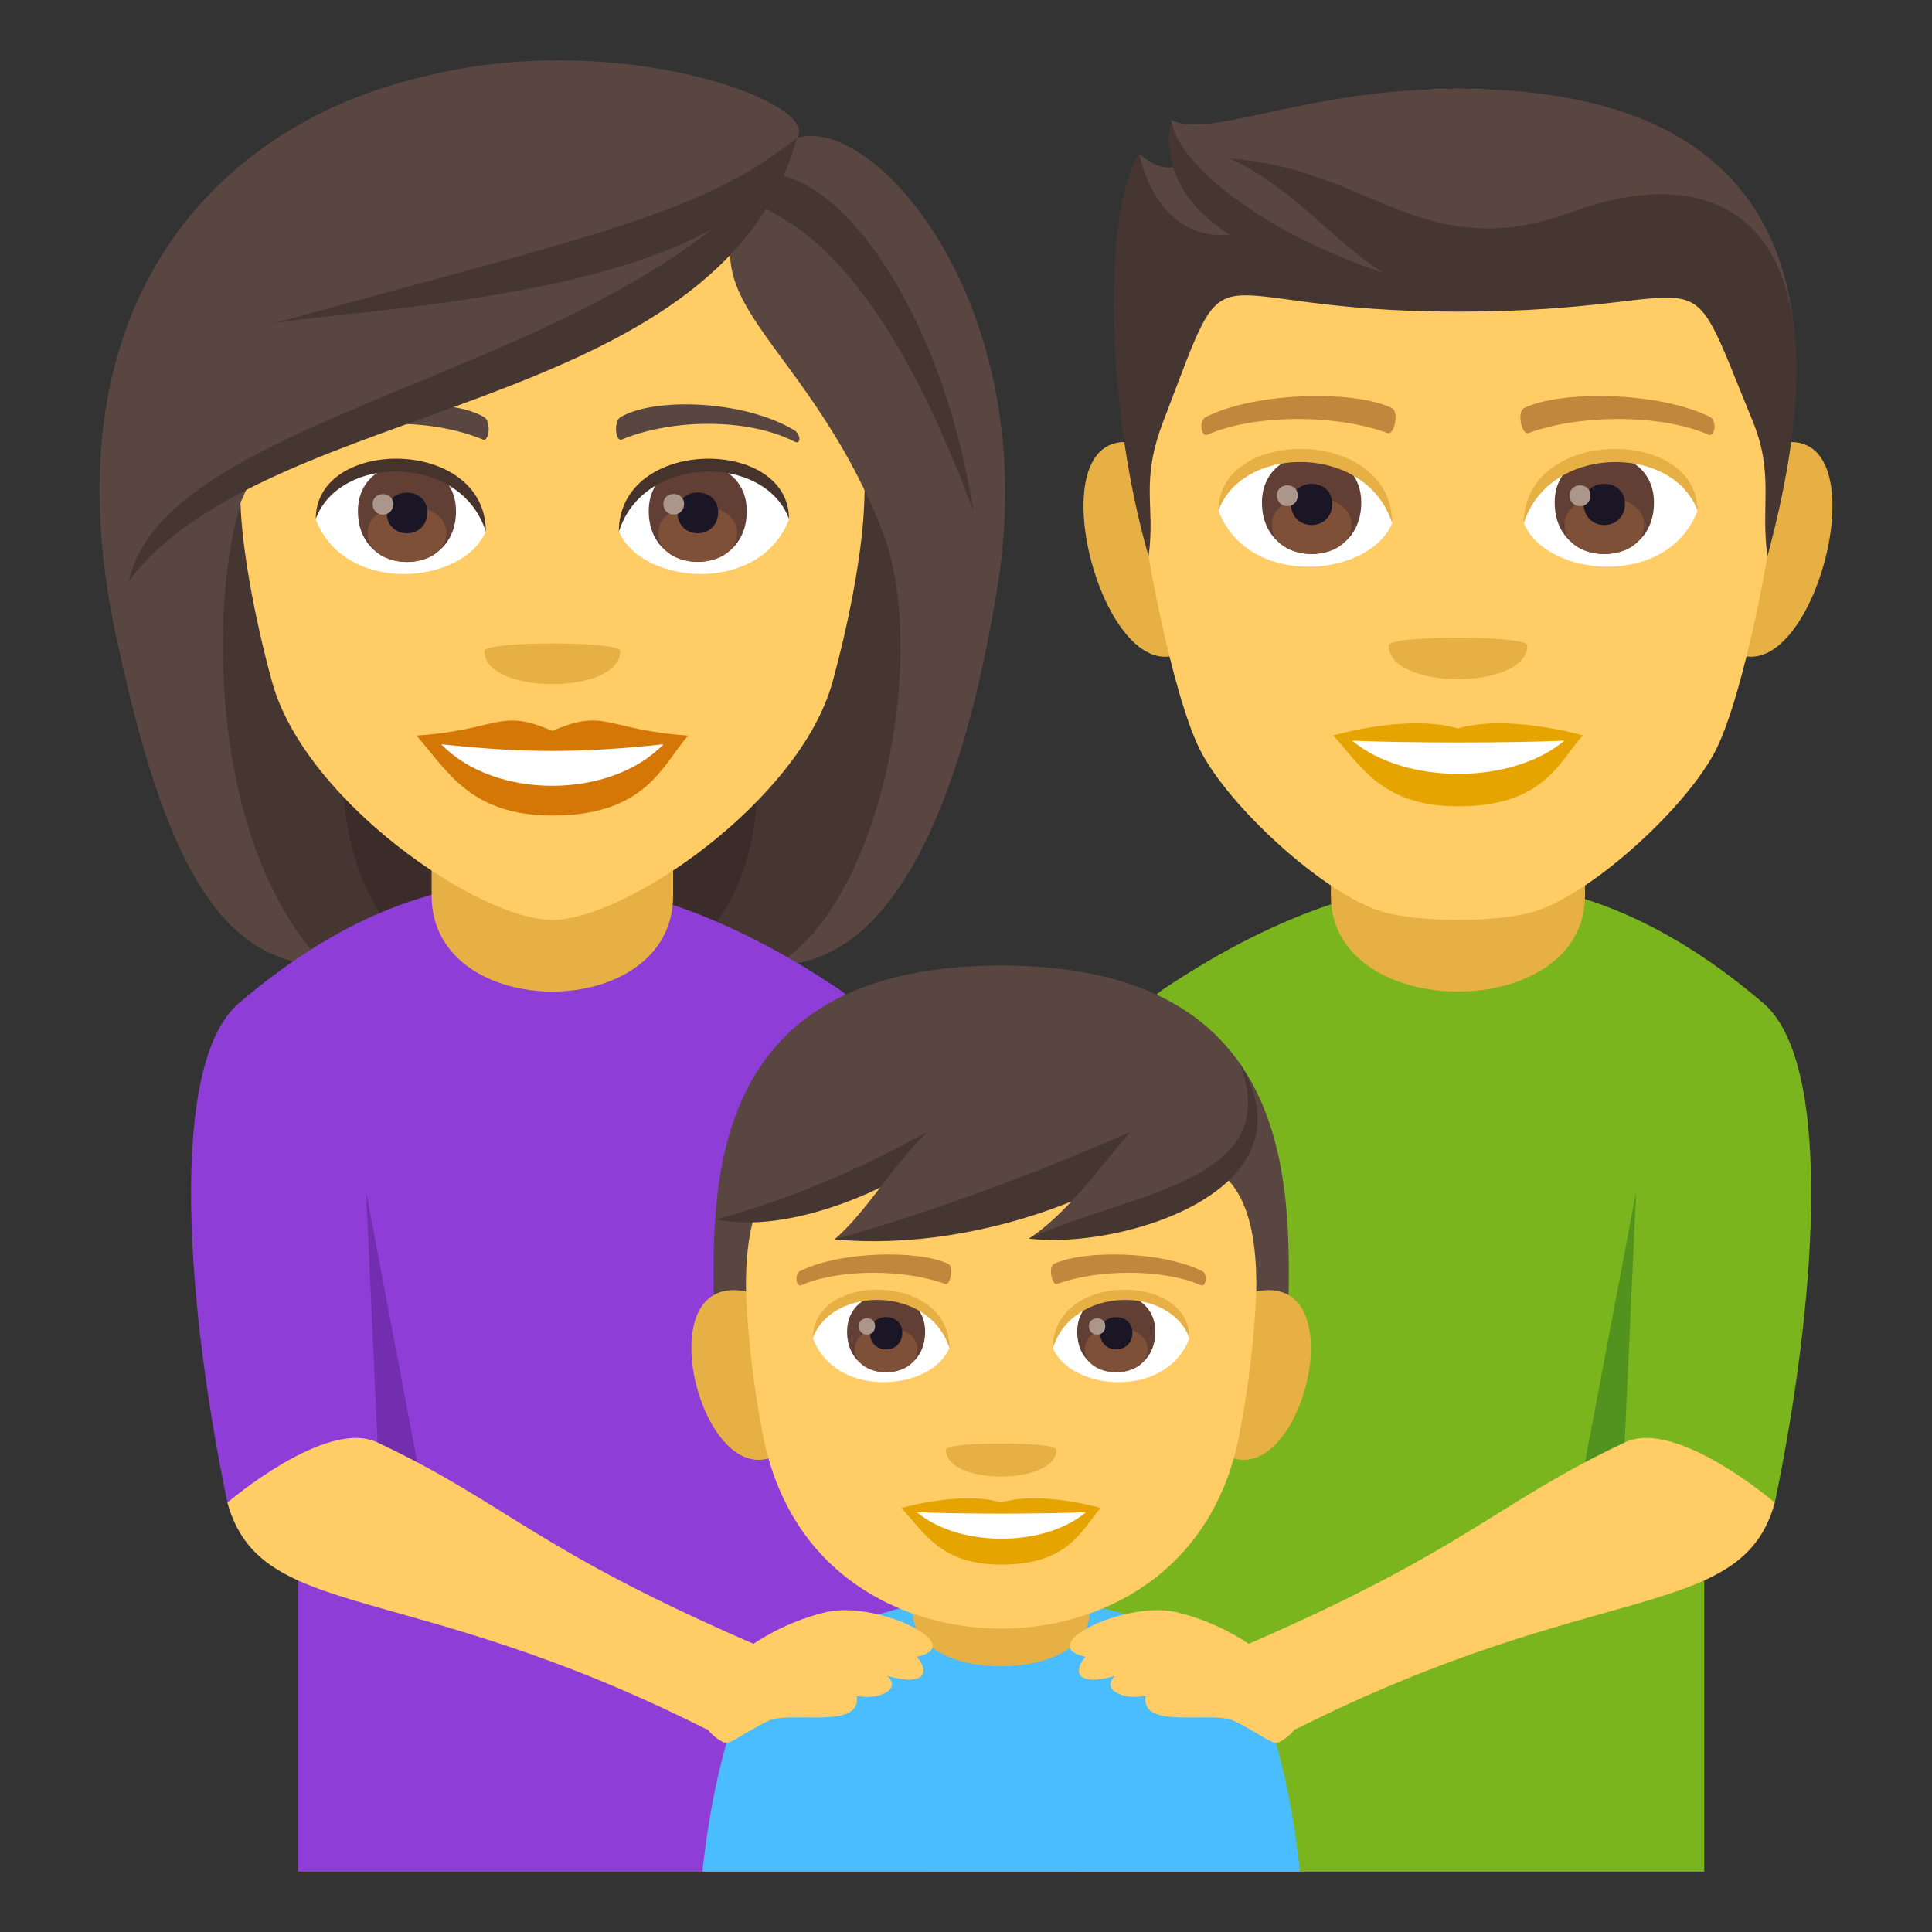 <?xml version="1.0" encoding="utf-8"?>
<!-- Generator: Adobe Illustrator 15.0.0, SVG Export Plug-In . SVG Version: 6.00 Build 0)  -->
<!DOCTYPE svg PUBLIC "-//W3C//DTD SVG 1.1//EN" "http://www.w3.org/Graphics/SVG/1.1/DTD/svg11.dtd">
<svg version="1.1" id="Layer_1" xmlns:x="http://ns.adobe.com/Extensibility/1.0/" xmlns:i="http://ns.adobe.com/AdobeIllustrator/10.0/" xmlns:graph="http://ns.adobe.com/Graphs/1.0/"
	 xmlns="http://www.w3.org/2000/svg" xmlns:xlink="http://www.w3.org/1999/xlink" xmlns:a="http://ns.adobe.com/AdobeSVGViewerExtensions/3.0/"
	 x="0px" y="0px" width="64px" height="64px" viewBox="0 0 64 64" enable-background="new 0 0 64 64" xml:space="preserve">
<rect x="0" y="0" width="64" height="64" fill="#333333" stroke="none"/>
<path fill="#3B2C29" d="M10.218,9.117c-5.445,23.344-4.943,22.848,6.518,22.848C10.394,27.529,22.542,8.801,10.218,9.117z"/>
<path fill="#453631" d="M8.255,8.756C4.281,26.492,7.71,31.047,10.753,31.965h3.49C6.08,26.217,18.839,8.408,8.255,8.756z"/>
<path fill="#3B2C29" d="M26.24,9.115c5.447,23.346,4.947,22.846-6.514,22.846C25.556,28.404,13.916,8.799,26.24,9.115z"/>
<path fill="#453631" d="M28.207,8.756c5.804,16.135-0.016,22.457-2.5,23.205h-3.49C30.378,26.686,17.621,8.406,28.207,8.756z"/>
<path fill="#594640" d="M29.171,17.428c1.682,4.102,0.018,12.52-3.465,14.537c3.859,0,6.209-5.34,7.357-12.682
	C34.493,10.109,26.171,10.105,29.171,17.428z"/>
<path fill="#594640" d="M3.828,20.986c1.406,6.623,3.135,10.979,6.926,10.979c-4.223-4.371-3.727-13.586-2.527-15.879
	C14.347,12.447,1.451,9.779,3.828,20.986z"/>
<path fill="#8E3ED6" d="M27.745,32.738c-7.695-5.117-13.979-4.509-19.829,0.491C5.504,35.29,6.23,43.544,7.534,49.775h2.338V62
	h20.789L31,45.775C30.692,40.479,30.188,34.361,27.745,32.738z"/>
<polygon fill="#732EB0" points="14.321,51.074 12.657,51.074 12.127,39.477 "/>
<path fill="#7AB51D" d="M38.582,32.738c7.695-5.117,13.979-4.509,19.829,0.491c2.411,2.061,1.686,10.314,0.382,16.546h-2.338V62
	H35.666l-0.34-16.225C35.635,40.479,36.139,34.361,38.582,32.738z"/>
<polygon fill="#529320" points="52.006,51.074 53.67,51.074 54.199,39.477 "/>
<path fill="#4ABDFF" d="M40.876,55.188c-4.816-3.131-10.578-3.101-15.402,0.001C23.818,56.251,23.269,62,23.269,62h19.792
	C43.062,62,42.515,56.248,40.876,55.188z"/>
<path fill="#E6B045" d="M36.089,53.426c0-0.538,0-2.925,0-2.925H30.24c0,0,0,2.351,0,2.925
	C30.24,55.792,36.089,55.792,36.089,53.426z"/>
<path fill="#594640" d="M33.163,31.984c-10.515,0-9.501,8.421-9.501,12.356h19.005C42.667,40.405,43.681,31.984,33.163,31.984z"/>
<path fill="#E6B045" d="M24.601,42.76c-3.34-0.511-1.162,7.4,1.451,5.218C27.259,46.968,26.162,42.998,24.601,42.76z"/>
<path fill="#E6B045" d="M41.728,42.76c-1.563,0.238-2.662,4.208-1.451,5.218C42.89,50.16,45.065,42.249,41.728,42.76z"/>
<path fill="#FFCC66" d="M41.618,42.592c0-5.614-3.32-4.364-8.455-4.364c-5.132,0-8.453-1.25-8.453,4.364c0,0,0.016,2.141,0.564,4.95
	c0.896,4.602,4.617,6.407,7.888,6.407c3.271,0,6.996-1.806,7.889-6.407C41.599,44.73,41.618,42.592,41.618,42.592z"/>
<path fill="#594640" d="M32.99,36.119c-1.535,2.734-7.289,4.446-9.268,4.268C25.515,38.58,26.308,33.922,32.99,36.119z"/>
<path fill="#453631" d="M23.722,40.387c2.52-0.656,5.791-1.996,9.268-4.268C31.455,38.854,26.402,41.013,23.722,40.387z"/>
<path fill="#594640" d="M40.751,35.973c-2.174,3.257-10.312,5.294-13.107,5.082C30.175,38.9,31.3,33.355,40.751,35.973z"/>
<path fill="#453631" d="M27.644,41.055c6.685-1.857,13.107-5.082,13.107-5.082C38.577,39.229,32.521,41.526,27.644,41.055z"/>
<path fill="#594640" d="M41.065,35.224c2.605,4.239-4.176,5.977-6.979,5.806C36.601,39.375,38.286,35.091,41.065,35.224z"/>
<path fill="#453631" d="M34.087,41.029c3.369-1.544,8.506-1.859,6.979-5.806C43.671,39.463,37.06,41.412,34.087,41.029z"/>
<path fill="#FFFFFF" d="M39.399,44.334c-0.777,2.035-3.943,1.737-4.523,0.313C35.315,42.359,38.974,42.163,39.399,44.334z"/>
<path fill="#613F34" d="M35.683,44.117c0,1.786,2.588,1.786,2.588,0C38.271,42.459,35.683,42.459,35.683,44.117z"/>
<path fill="#7D5037" d="M35.938,44.689c0,1.024,2.076,1.024,2.076,0C38.015,43.739,35.938,43.739,35.938,44.689z"/>
<path fill="#1A1626" d="M36.438,44.147c0,0.739,1.074,0.739,1.074,0C37.513,43.459,36.438,43.459,36.438,44.147z"/>
<path fill="#AB968C" d="M36.073,43.931c0,0.373,0.543,0.373,0.543,0C36.616,43.584,36.073,43.584,36.073,43.931z"/>
<path fill="#E6B045" d="M39.399,44.318c0-2.184-4.523-2.184-4.523,0.348C35.522,42.588,38.755,42.588,39.399,44.318z"/>
<path fill="#FFFFFF" d="M26.929,44.334c0.775,2.035,3.943,1.737,4.523,0.313C31.011,42.358,27.359,42.163,26.929,44.334z"/>
<path fill="#613F34" d="M28.06,44.117c0,1.786,2.586,1.786,2.586,0C30.646,42.459,28.06,42.459,28.06,44.117z"/>
<path fill="#7D5037" d="M28.316,44.688c0,1.026,2.074,1.026,2.074,0C30.39,43.739,28.316,43.739,28.316,44.688z"/>
<path fill="#1A1626" d="M28.816,44.146c0,0.741,1.074,0.741,1.074,0C29.89,43.457,28.816,43.457,28.816,44.146z"/>
<path fill="#AB968C" d="M28.449,43.929c0,0.375,0.541,0.375,0.541,0C28.99,43.581,28.449,43.581,28.449,43.929z"/>
<path fill="#E6B045" d="M26.929,44.318c0-2.184,4.523-2.184,4.523,0.346C30.806,42.588,27.574,42.588,26.929,44.318z"/>
<path fill="#C1873C" d="M39.817,42.103c-1.352-0.668-3.938-0.701-4.902-0.234c-0.203,0.091-0.068,0.727,0.105,0.664
	c1.344-0.496,3.508-0.509,4.766,0.043C39.952,42.647,40.024,42.198,39.817,42.103z"/>
<path fill="#C1873C" d="M26.509,42.103c1.354-0.668,3.939-0.701,4.904-0.234c0.203,0.091,0.066,0.727-0.104,0.664
	c-1.346-0.496-3.51-0.509-4.768,0.043C26.376,42.647,26.304,42.198,26.509,42.103z"/>
<path fill="#E6A400" d="M33.163,49.77c-1.328-0.391-3.298,0.185-3.298,0.185c0.754,0.817,1.301,1.874,3.298,1.874
	c2.291,0,2.68-1.201,3.299-1.874C36.462,49.954,34.491,49.376,33.163,49.77z"/>
<path fill="#FFFFFF" d="M30.371,50.093c1.393,1.167,4.207,1.175,5.605,0C34.491,50.155,31.867,50.157,30.371,50.093z"/>
<path fill="#E6B045" d="M34.995,48.021c0,1.19-3.662,1.19-3.662,0C31.333,47.747,34.995,47.747,34.995,48.021z"/>
<path fill="#E6B045" d="M14.298,29.674c0-0.723,0-3.932,0-3.932h8c0,0,0,3.16,0,3.932C22.298,33.904,14.298,33.904,14.298,29.674z"
	/>
<path fill="#FFCC66" d="M18.296,3.506c-7.256,0-10.752,5.902-10.314,13.492c0.09,1.525,0.516,3.725,1.037,5.611
	c1.092,3.918,6.834,7.865,9.277,7.865c2.445,0,8.188-3.947,9.277-7.865c0.523-1.887,0.947-4.086,1.039-5.611
	C29.048,9.408,25.552,3.506,18.296,3.506z"/>
<path fill="#D47706" d="M18.298,24.213c-1.766-0.773-1.777-0.029-4.502,0.154c1.023,1.158,1.775,2.648,4.5,2.648
	c3.127,0,3.654-1.693,4.502-2.648C20.074,24.184,20.062,23.439,18.298,24.213z"/>
<path fill="#FFFFFF" d="M14.617,24.654c1.777,1.848,5.609,1.824,7.361,0C19.246,24.949,17.351,24.949,14.617,24.654z"/>
<path fill="#594640" d="M26.292,14.24c-1.635-0.973-4.568-1.092-5.727-0.428c-0.248,0.133-0.18,0.838,0.033,0.748
	c1.654-0.688,4.176-0.723,5.729,0.074C26.537,14.74,26.541,14.383,26.292,14.24z"/>
<path fill="#594640" d="M10.3,14.24c1.633-0.973,4.568-1.092,5.73-0.428c0.248,0.133,0.18,0.838-0.035,0.748
	c-1.654-0.688-4.174-0.723-5.729,0.074C10.058,14.74,10.056,14.383,10.3,14.24z"/>
<path fill="#E6B045" d="M20.548,21.566c0,1.461-4.502,1.461-4.502,0C16.046,21.23,20.548,21.23,20.548,21.566z"/>
<path fill="#FFFFFF" d="M26.136,17.205c-0.971,2.533-4.914,2.162-5.637,0.389C21.046,14.742,25.603,14.498,26.136,17.205z"/>
<path fill="#613F34" d="M21.49,16.93c0,2.244,3.248,2.244,3.248,0C24.738,14.844,21.49,14.844,21.49,16.93z"/>
<path fill="#7D5037" d="M21.81,17.648c0,1.283,2.607,1.283,2.607,0C24.417,16.451,21.81,16.451,21.81,17.648z"/>
<path fill="#1A1626" d="M22.439,16.963c0,0.934,1.35,0.934,1.35,0C23.789,16.098,22.439,16.098,22.439,16.963z"/>
<path fill="#AB968C" d="M21.976,16.691c0,0.471,0.684,0.471,0.684,0C22.66,16.256,21.976,16.256,21.976,16.691z"/>
<path fill="#45332C" d="M26.136,17.186c0-2.723-5.637-2.723-5.637,0.432C21.304,15.029,25.332,15.029,26.136,17.186z"/>
<path fill="#FFFFFF" d="M10.46,17.205c0.969,2.533,4.912,2.164,5.635,0.389C15.55,14.742,10.992,14.498,10.46,17.205z"/>
<path fill="#613F34" d="M11.857,16.932c0,2.246,3.248,2.246,3.248,0C15.105,14.85,11.857,14.85,11.857,16.932z"/>
<path fill="#7D5037" d="M12.177,17.65c0,1.285,2.607,1.285,2.607,0C14.785,16.457,12.177,16.457,12.177,17.65z"/>
<path fill="#1A1626" d="M12.806,16.967c0,0.932,1.35,0.932,1.35,0C14.156,16.102,12.806,16.102,12.806,16.967z"/>
<path fill="#AB968C" d="M12.345,16.695c0,0.471,0.682,0.471,0.682,0C13.027,16.26,12.345,16.26,12.345,16.695z"/>
<path fill="#45332C" d="M10.46,17.186c0-2.723,5.635-2.723,5.635,0.43C15.291,15.027,11.263,15.027,10.46,17.186z"/>
<path fill="#594640" d="M26.406,4.563c-5.09,5.207-0.234,5.543,2.766,12.865c1.682,4.102,2.744,9.197,3.892,1.855
	C34.493,10.109,28.99,3.795,26.406,4.563z"/>
<path fill="#594640" d="M13.916,2.568C7.464,4.084,1.451,9.779,3.828,20.986c1.406,6.623,3.199-2.607,4.398-4.9
	c6.121-3.639,16.588-6.393,18.18-11.523C27.212,3.379,20.371,0.879,13.916,2.568z"/>
<path fill="#453631" d="M8.974,10.732c2.729-0.553,15.779-0.814,17.432-6.17C23.32,7.018,20.126,7.688,8.974,10.732z"/>
<path fill="#453631" d="M4.267,19.252c4.578-6.104,19.574-5.43,22.139-14.689C21.427,12.334,5.519,13.387,4.267,19.252z"/>
<path fill="#453631" d="M24.896,5.832c-1.182,1.859,2.922-0.873,7.348,11.104C31.154,9.934,27.417,5.113,24.896,5.832z"/>
<path fill="#E6B045" d="M52.505,29.674c0-0.723,0-3.932,0-3.932h-8.418c0,0,0,3.16,0,3.932
	C44.087,33.904,52.505,33.904,52.505,29.674z"/>
<path fill="#E6B045" d="M37.585,14.672c-3.584-0.645-0.785,9.361,2.018,6.602C40.903,19.992,39.259,14.975,37.585,14.672z"/>
<path fill="#E6B045" d="M59.011,14.672c-1.676,0.303-3.32,5.32-2.018,6.602C59.798,24.033,62.591,14.027,59.011,14.672z"/>
<path fill="#FFCC66" d="M48.298,2.941c-7.408,0-10.979,5.598-10.531,13.381c0.09,1.566,1.063,6.674,1.979,8.506
	c0.939,1.873,4.08,4.764,6.006,5.361c1.215,0.379,3.877,0.379,5.094,0c1.922-0.598,5.066-3.488,6.002-5.361
	c0.92-1.832,1.891-6.939,1.98-8.506C59.274,8.539,55.704,2.941,48.298,2.941z"/>
<path fill="#E6A400" d="M48.298,24.131c-1.668-0.49-4.135,0.232-4.135,0.232c0.939,1.023,1.629,2.348,4.135,2.348
	c2.869,0,3.359-1.504,4.135-2.348C52.433,24.363,49.962,23.639,48.298,24.131z"/>
<path fill="#FFFFFF" d="M44.792,24.535c1.748,1.463,5.275,1.473,7.031,0C49.962,24.615,46.667,24.615,44.792,24.535z"/>
<path fill="#E6B045" d="M50.597,21.379c0,1.492-4.596,1.492-4.596,0C46.001,21.037,50.597,21.037,50.597,21.379z"/>
<path fill="#594640" d="M48.298,2.941c-5.096,0-8.176,1.68-9.504,1.035c0,0-0.145,0.867,0.375,1.434c0,0-0.547,0.475-1.434-0.326
	C36.89,7.822,39.397,9.41,48.298,9.41s6.773-2.166,11.15,1.637C59.021,6.359,56.038,2.941,48.298,2.941z"/>
<path fill="#453631" d="M52.065,7.025c-4.9,1.809-6.691-1.453-11.314-1.768c2.199,1.037,3.273,2.635,5.078,3.785
	c-3.932-1.313-6.814-3.574-7.033-5.059c0,0-0.656,2.168,1.938,3.789c-2.48,0.229-2.996-2.682-2.996-2.682
	c-1.258,2.016-1.084,8.514,0.311,13.338c0.232-1.723-0.297-2.434,0.5-4.506c2.383-6.199,0.85-3.598,9.75-3.598
	s7.295-2.371,9.75,3.598c0.732,1.777,0.266,2.783,0.5,4.506C61.476,7.553,57.265,5.109,52.065,7.025z"/>
<path fill="#FFFFFF" d="M56.228,16.926c-0.99,2.588-5.018,2.207-5.754,0.395C51.034,14.412,55.685,14.164,56.228,16.926z"/>
<path fill="#FFFFFF" d="M40.366,16.926c0.99,2.588,5.016,2.207,5.754,0.395C45.562,14.41,40.909,14.162,40.366,16.926z"/>
<path fill="#C1873C" d="M56.64,13.809c-1.695-0.84-4.936-0.881-6.146-0.295c-0.258,0.113-0.086,0.908,0.133,0.834
	c1.684-0.625,4.398-0.639,5.973,0.053C56.81,14.488,56.896,13.926,56.64,13.809z"/>
<path fill="#C1873C" d="M39.956,13.809c1.691-0.84,4.936-0.881,6.143-0.295c0.26,0.113,0.088,0.908-0.129,0.834
	c-1.686-0.625-4.398-0.639-5.975,0.053C39.784,14.488,39.7,13.926,39.956,13.809z"/>
<path fill="#613F34" d="M51.501,16.648c0,2.271,3.289,2.271,3.289,0C54.79,14.541,51.501,14.541,51.501,16.648z"/>
<path fill="#7D5037" d="M51.825,17.375c0,1.305,2.641,1.305,2.641,0C54.466,16.166,51.825,16.166,51.825,17.375z"/>
<path fill="#1A1626" d="M52.462,16.686c0,0.941,1.367,0.941,1.367,0C53.829,15.809,52.462,15.809,52.462,16.686z"/>
<path fill="#AB968C" d="M51.997,16.41c0,0.475,0.689,0.475,0.689,0C52.687,15.967,51.997,15.967,51.997,16.41z"/>
<path fill="#613F34" d="M41.804,16.648c0,2.271,3.289,2.271,3.289,0C45.093,14.541,41.804,14.541,41.804,16.648z"/>
<path fill="#7D5037" d="M42.13,17.375c0,1.301,2.639,1.301,2.639,0C44.769,16.166,42.13,16.166,42.13,17.375z"/>
<path fill="#1A1626" d="M42.767,16.686c0,0.941,1.365,0.941,1.365,0C44.132,15.809,42.767,15.809,42.767,16.686z"/>
<path fill="#AB968C" d="M42.3,16.408c0,0.477,0.689,0.477,0.689,0C42.989,15.967,42.3,15.967,42.3,16.408z"/>
<path fill="#E6B045" d="M56.228,16.904c0-2.779-5.754-2.779-5.754,0.441C51.296,14.705,55.405,14.705,56.228,16.904z"/>
<path fill="#E6B045" d="M40.366,16.904c0-2.779,5.754-2.779,5.754,0.439C45.298,14.703,41.187,14.703,40.366,16.904z"/>
<path fill="#FFCC66" d="M23.336,57.252c0.843,0.424,2.689-2.339,1.822-2.713c-7.489-3.228-8.343-4.729-12.667-6.762
	c-1.697-0.798-4.958,1.998-4.958,1.998C8.627,53.75,13.419,52.264,23.336,57.252z"/>
<path fill="#FFCC66" d="M42.99,57.252c-0.843,0.424-2.689-2.339-1.822-2.713c7.489-3.228,8.343-4.729,12.667-6.762
	c1.697-0.798,4.958,1.998,4.958,1.998C57.699,53.75,52.907,52.264,42.99,57.252z"/>
<path fill="#FFCC66" d="M27.363,53.404c1.666-0.393,4.768,1.096,3.01,1.477c0.396,0.463,0.348,1.004-0.982,0.637
	c0.512,0.459-0.336,0.818-1.014,0.654c0.201,1.16-2.219,0.477-2.941,0.84c-1.037,0.52-1.26,0.83-1.523,0.678
	C21.982,56.58,24.597,54.051,27.363,53.404z"/>
<path fill="#FFCC66" d="M38.966,53.404c-1.666-0.393-4.768,1.096-3.01,1.477c-0.396,0.463-0.348,1.004,0.982,0.637
	c-0.512,0.459,0.336,0.818,1.014,0.654c-0.201,1.16,2.219,0.477,2.941,0.84c1.037,0.52,1.26,0.83,1.523,0.678
	C44.347,56.58,41.731,54.051,38.966,53.404z"/>
</svg>
